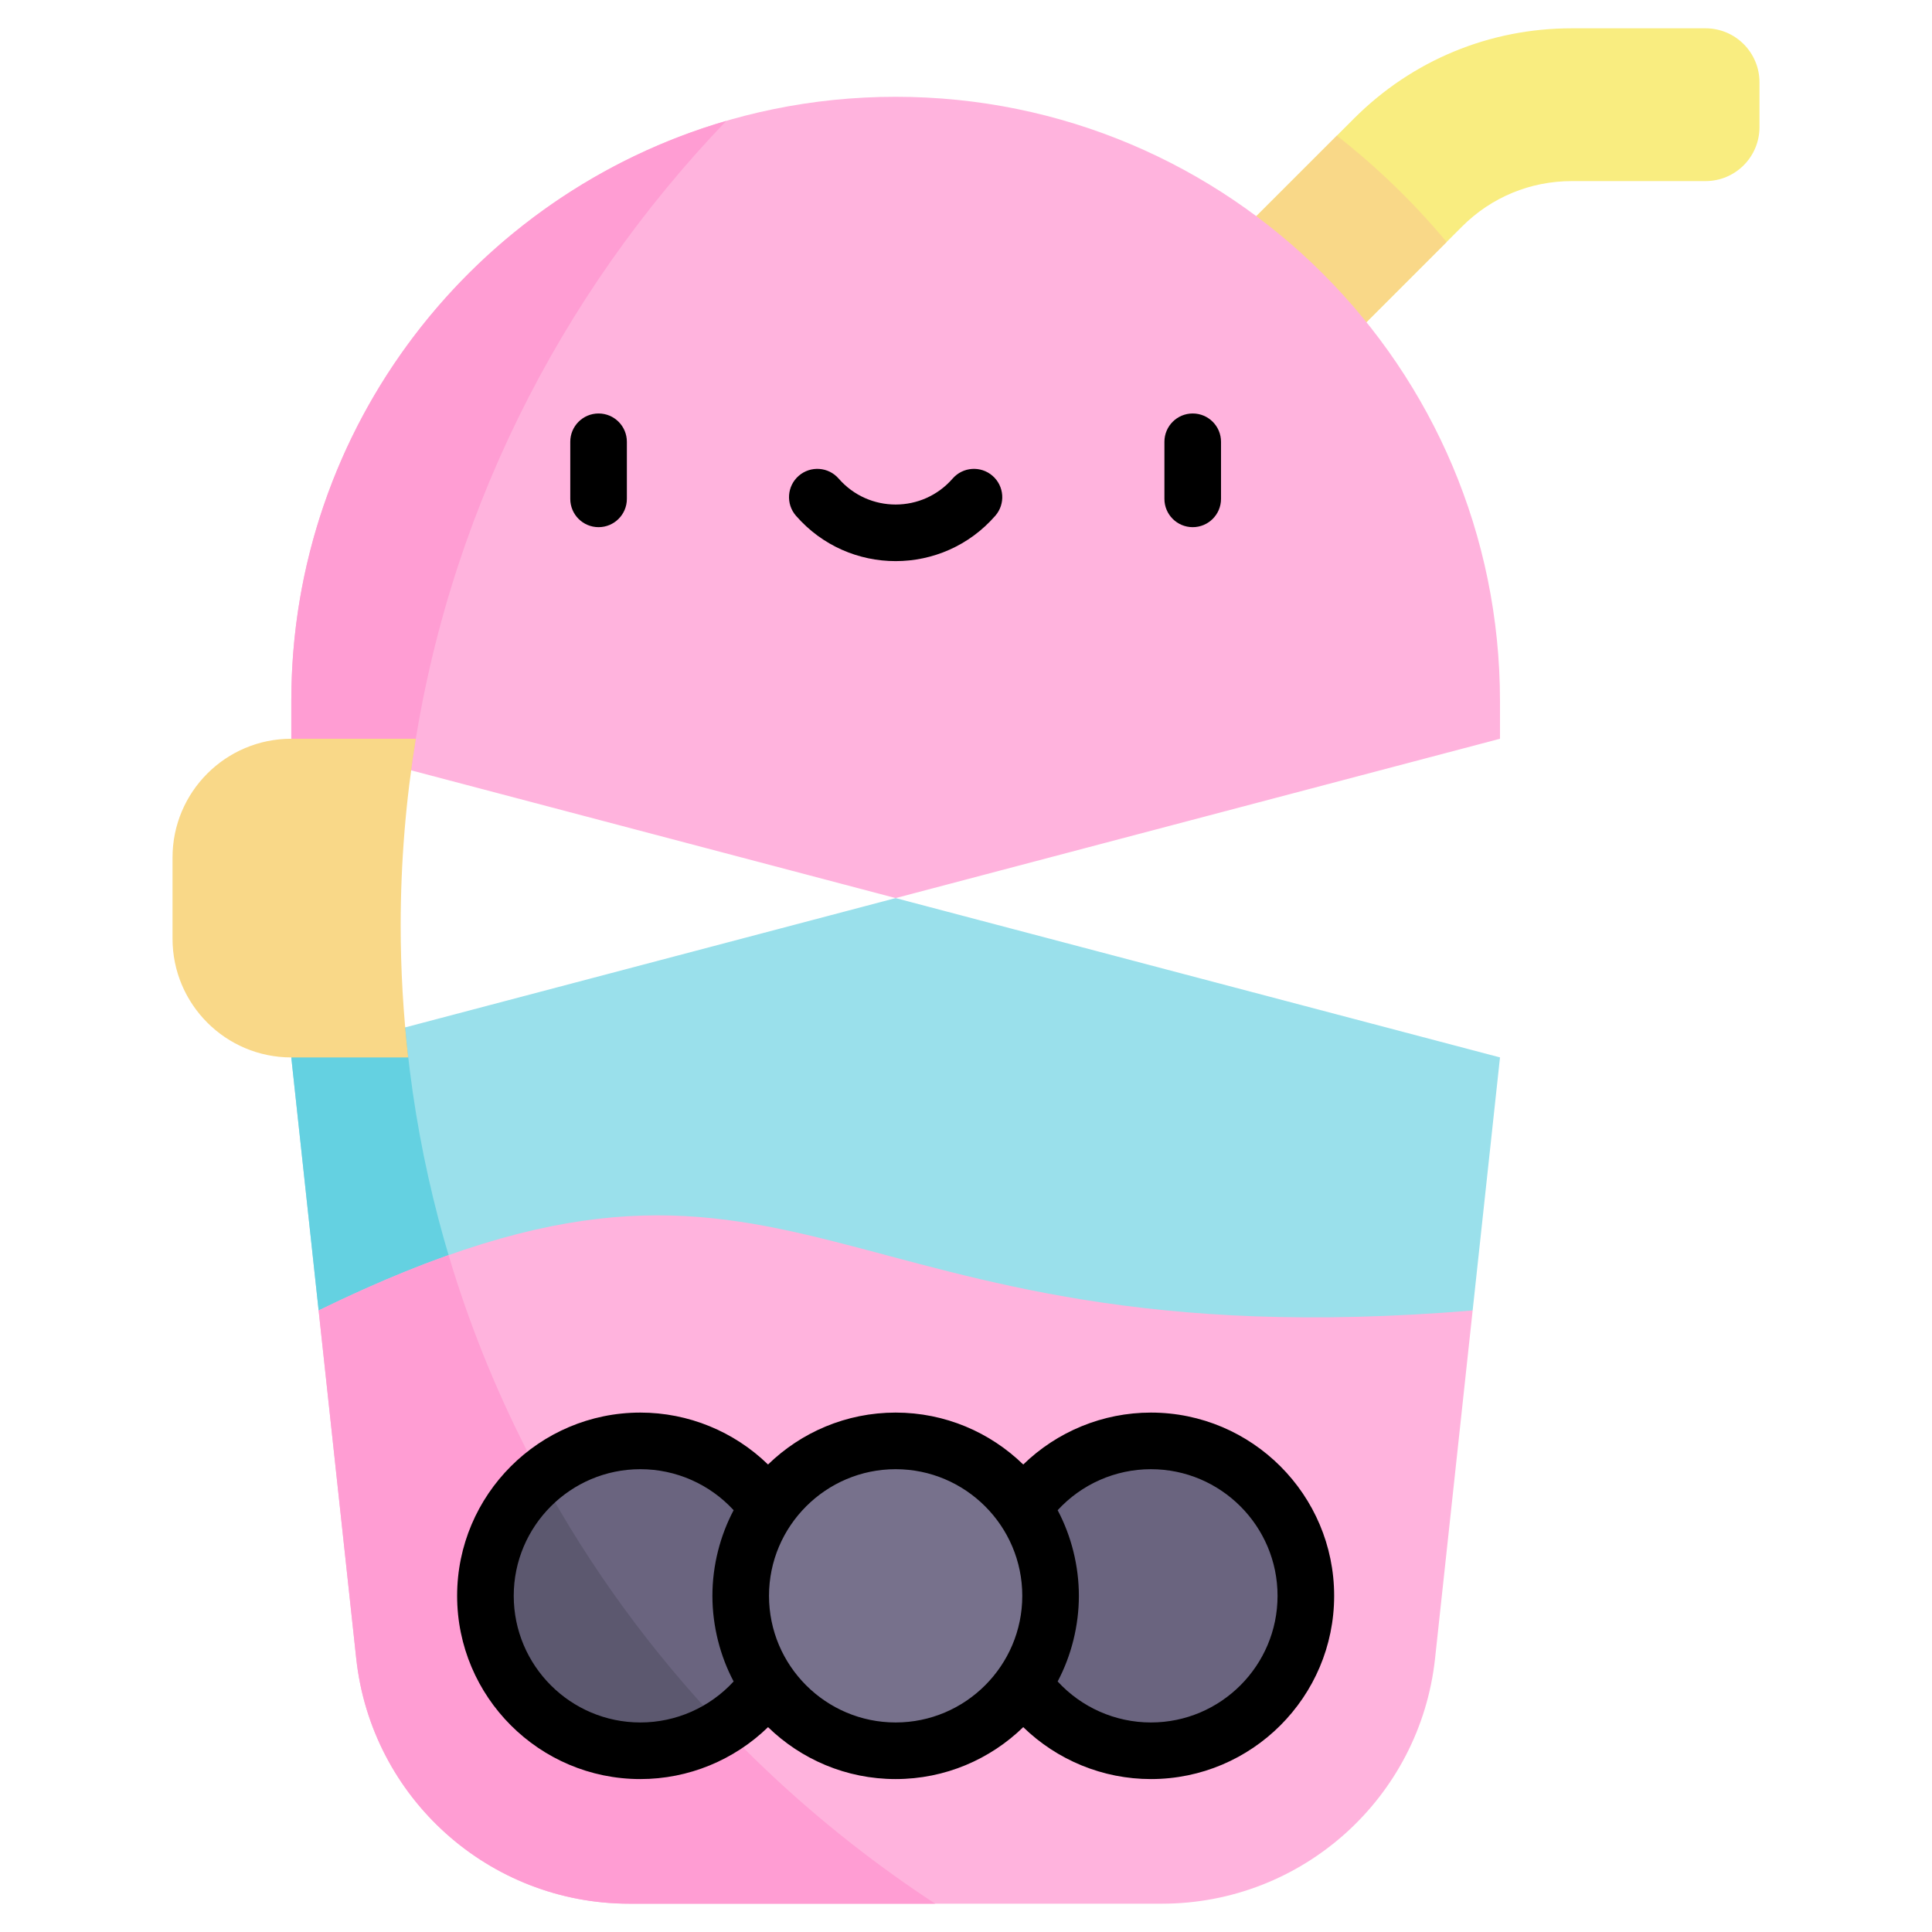 <svg xmlns="http://www.w3.org/2000/svg" id="Capa_1" enable-background="new 0 0 512 512" height="512" viewBox="0 0 512 512" width="512"><g><g>
<path d="m451.979 7.5h-35.452c-21.796 0-42.287 8.488-57.7 23.9l-52.845 52.845 28.634 28.633 52.844-52.845c7.765-7.764 18.088-12.04 29.067-12.04h35.452c7.898 0 14.301-6.403 14.301-14.301v-11.891c0-7.898-6.403-14.301-14.301-14.301z" fill="#f9ed80"/>
<path d="m354.278 35.948-48.296 48.296 28.634 28.633 48.749-48.75c-8.67-10.386-18.422-19.839-29.087-28.179z" fill="#f9d888"/>
<path d="m237.355 25.651c-88.453 0-160.158 71.705-160.158 160.158v9.967l160.158 42.227 160.158-42.227v-9.967c0-88.453-71.705-160.158-160.158-160.158z" fill="#ffb3dd"/>
<path d="m84.442 347.285-7.248-67.057 160.161-42.225 160.161 42.225-7.248 67.057-152.913 45.255z" fill="#9ae0eb"/>
<path d="m192.478 32.033c-66.607 19.406-115.281 80.903-115.281 153.776v9.967l31.753 8.372c8.923-66.168 39.067-125.785 83.528-172.115z" fill="#ff9dd3"/>
<!-- <path d="m397.513 195.776h-320.316c-17.384 0-31.476 14.093-31.476 31.476v21.5c0 17.384 14.092 31.477 31.476 31.477h320.317c17.384 0 31.476-14.093 31.476-31.477v-21.5c0-17.383-14.093-31.476-31.477-31.476z" fill="#f9ed80"/> -->
<path d="m107.384 272.268-30.19 7.959 7.248 67.057 44.171 13.072c-11.232-27.637-18.522-57.222-21.229-88.088z" fill="#64d1e1"/>
<path d="m390.268 347.285-9.961 92.213c-3.999 36.981-35.209 65.002-72.402 65.002h-141.1c-37.193 0-68.403-28.021-72.402-65.002l-9.961-92.213c129.741-63.352 132.029 14.476 305.826 0z" fill="#ffb3dd"/>
<path d="m118.881 332.622c-10.463 3.702-21.849 8.515-34.439 14.663l9.961 92.213c3.999 36.98 35.209 65.002 72.402 65.002h81.042c-61.455-40.232-107.796-100.808-128.966-171.878z" fill="#ff9dd3"/><circle cx="169.705" cy="422.91" fill="#6a647f" r="41.06"/>
<circle cx="305.005" cy="422.91" fill="#6a647f" r="41.06"/><circle cx="237.355" cy="422.91" fill="#77718c" r="41.06"/>
<path d="m143.34 391.439c-8.981 7.532-14.696 18.832-14.696 31.471 0 22.677 18.383 41.061 41.06 41.061 8.055 0 15.562-2.329 21.902-6.336-18.879-19.832-35.145-42.069-48.266-66.196z" fill="#5c586f"/>
<path d="m106.183 245.292c0-16.853 1.386-33.387 4.019-49.515h-33.005c-17.384 0-31.476 14.092-31.476 31.476v21.5c0 17.384 14.092 31.477 31.476 31.477h30.99c-1.309-11.473-2.004-23.125-2.004-34.938z" fill="#f9d888"/></g><g><path d="m166.127 132.204v-15.128c0-4.143-3.358-7.5-7.5-7.5s-7.5 3.357-7.5 7.5v15.128c0 4.142 3.358 7.5 7.5 7.5s7.5-3.358 7.5-7.5z"/><path d="m323.582 132.204v-15.128c0-4.143-3.358-7.5-7.5-7.5s-7.5 3.357-7.5 7.5v15.128c0 4.142 3.358 7.5 7.5 7.5s7.5-3.358 7.5-7.5z"/><path d="m263.765 136.682c2.721-3.123 2.396-7.86-.727-10.582s-7.86-2.396-10.582.727c-7.982 9.161-22.198 9.187-30.204 0-2.722-3.123-7.459-3.447-10.582-.727-3.123 2.722-3.448 7.459-.727 10.582 13.98 16.038 38.859 16.02 52.822 0z"/><path d="m305.005 374.35c-12.754 0-24.851 5.028-33.834 13.758-8.751-8.505-20.679-13.758-33.816-13.758-13.138 0-25.066 5.252-33.817 13.758-8.983-8.73-21.08-13.758-33.834-13.758-26.776 0-48.56 21.784-48.56 48.56s21.784 48.561 48.56 48.561c12.754 0 24.851-5.028 33.834-13.758 8.751 8.505 20.679 13.758 33.816 13.758s25.066-5.253 33.816-13.758c8.983 8.73 21.08 13.758 33.834 13.758 26.776 0 48.56-21.784 48.56-48.561s-21.783-48.56-48.559-48.56zm-135.3 82.121c-18.505 0-33.56-15.055-33.56-33.561 0-18.505 15.055-33.56 33.56-33.56 9.456 0 18.399 3.993 24.715 10.867-3.544 6.679-5.625 14.603-5.625 22.693 0 8.044 2.068 15.997 5.625 22.693-6.316 6.875-15.26 10.868-24.715 10.868zm67.65 0c-18.493 0-33.56-15.048-33.56-33.561 0-18.505 15.088-33.56 33.56-33.56 18.489 0 33.56 15.046 33.56 33.56 0 18.486-15.057 33.561-33.56 33.561zm67.65 0c-9.456 0-18.399-3.993-24.715-10.867 3.646-6.865 5.625-14.841 5.625-22.693 0-7.854-1.967-15.798-5.625-22.693 6.316-6.874 15.259-10.867 24.715-10.867 18.505 0 33.56 15.055 33.56 33.56s-15.055 33.56-33.56 33.56z"/>
</g></g></svg>